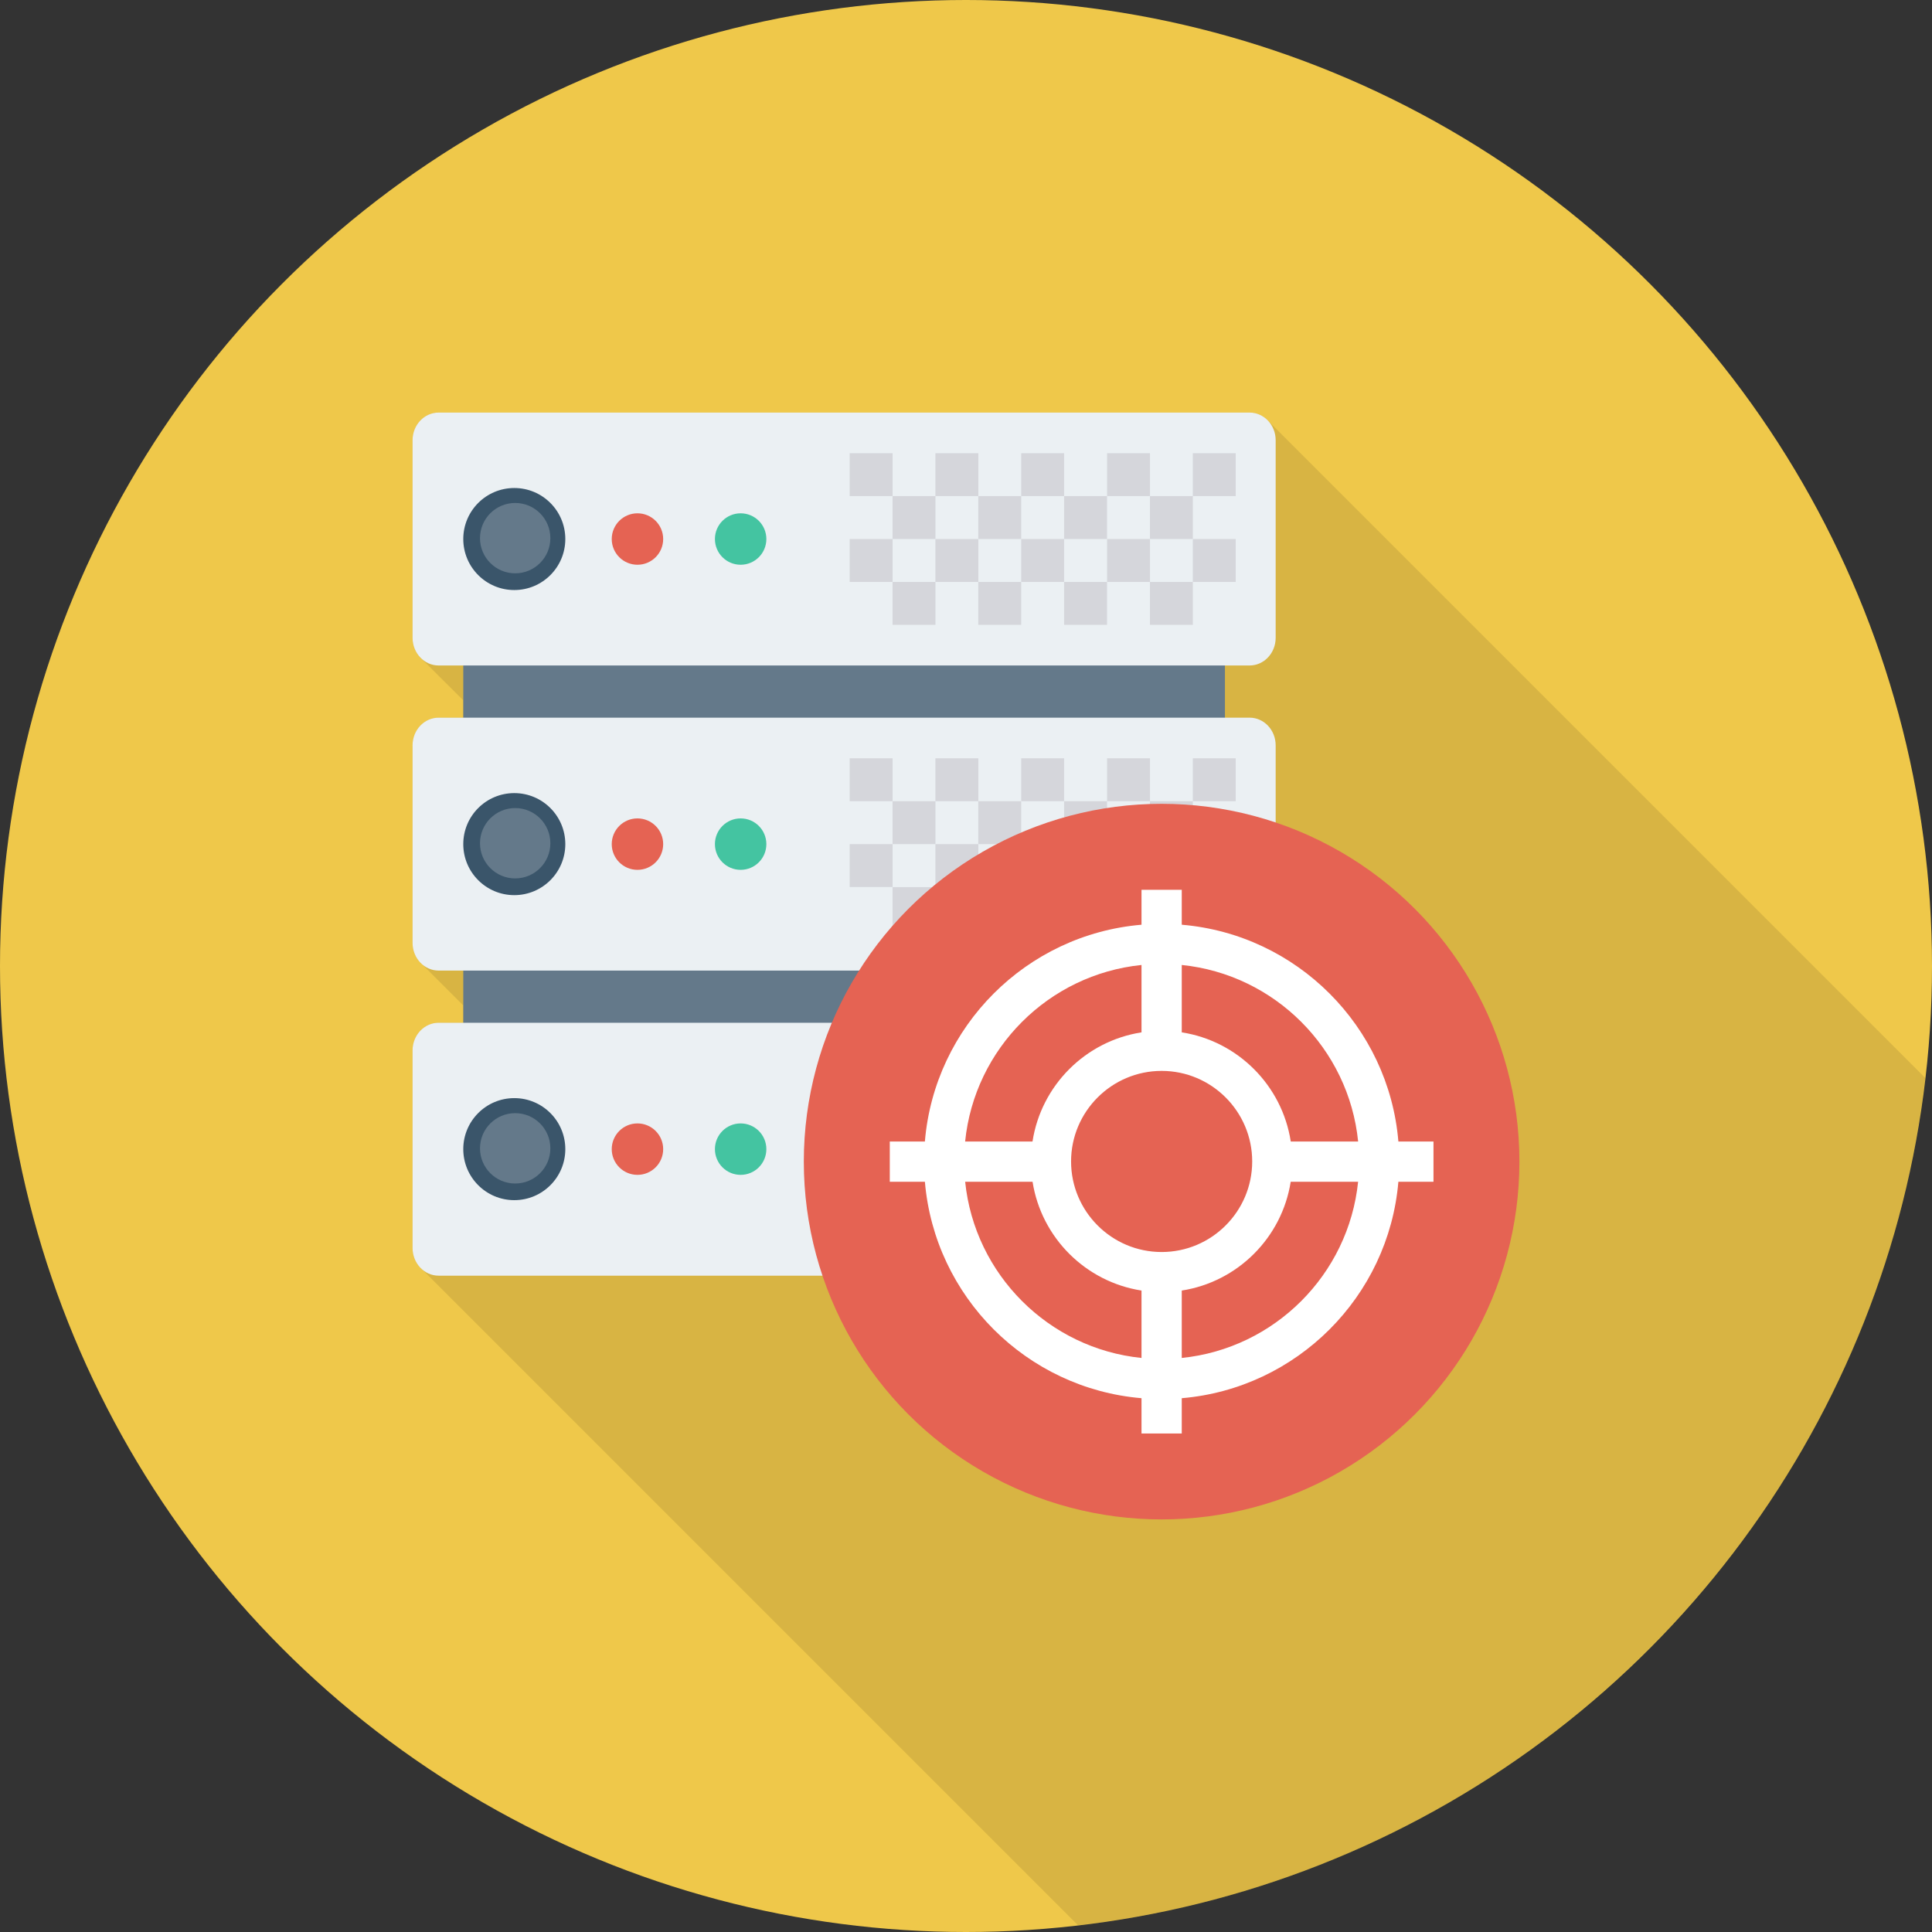 <?xml version="1.0" encoding="iso-8859-1"?>
<!-- Generator: Adobe Illustrator 19.0.0, SVG Export Plug-In . SVG Version: 6.00 Build 0)  -->
<svg xmlns="http://www.w3.org/2000/svg" xmlns:xlink="http://www.w3.org/1999/xlink" version="1.1" id="Capa_1" x="0px" y="0px" viewBox="0 0 384 384" style="enable-background:new 0 0 384 384;" xml:space="preserve">
<rect x="0" y="0" width="384" height="384" fill="#333333" stroke="none"/>
<circle style="fill:#EFC84A;" cx="192" cy="192" r="192"/>
<path style="opacity:0.1;enable-background:new    ;" d="M251.72,83.316c-0.88-0.84-2.08-1.319-3.36-1.319H87.16  c-2.84,0-5.16,2.48-5.16,5.52v39.24c0,1.559,0.6,2.96,1.6,4l8.48,8.44v3.439h-4.92c-2.84,0-5.16,2.48-5.16,5.52v39.24  c0,1.801,0.8,3.4,2.08,4.4h-0.04l8.04,8.04v3.44h-4.92c-2.84,0-5.16,2.48-5.16,5.52v39.24c0,1.52,0.56,2.88,1.52,3.88  l130.756,130.755c88.227-10.199,158.2-80.174,168.398-168.401L252.04,83.637L251.72,83.316z"/>
<rect x="92.08" y="121.6" style="fill:#64798A;" width="151.388" height="99.432"/>
<g>
	<path style="fill:#EBF0F3;" d="M248.369,82H87.18C84.318,82,82,84.462,82,87.499v39.271c0,3.037,2.318,5.499,5.18,5.499h161.189   c2.86,0,5.18-2.462,5.18-5.499V87.499C253.548,84.462,251.229,82,248.369,82z"/>
	<path style="fill:#EBF0F3;" d="M248.369,203.28H87.18c-2.862,0-5.18,2.462-5.18,5.499v39.271c0,3.037,2.318,5.499,5.18,5.499   h161.189c2.86,0,5.18-2.462,5.18-5.499v-39.271C253.548,205.742,251.229,203.28,248.369,203.28z"/>
	<path style="fill:#EBF0F3;" d="M248.369,142.64H87.18c-2.862,0-5.18,2.462-5.18,5.499v39.271c0,3.037,2.318,5.499,5.18,5.499   h161.189c2.86,0,5.18-2.462,5.18-5.499v-39.271C253.548,145.102,251.229,142.64,248.369,142.64z"/>
</g>
<circle style="fill:#3A556A;" cx="102.22" cy="107.136" r="10.14"/>
<circle style="fill:#64798A;" cx="102.396" cy="106.96" r="6.992"/>
<circle style="fill:#E56353;" cx="126.7" cy="107.136" r="5.112"/>
<circle style="fill:#44C4A1;" cx="147.208" cy="107.136" r="5.112"/>
<circle style="fill:#3A556A;" cx="102.22" cy="167.776" r="10.14"/>
<circle style="fill:#64798A;" cx="102.396" cy="167.6" r="6.992"/>
<circle style="fill:#E56353;" cx="126.7" cy="167.776" r="5.112"/>
<circle style="fill:#44C4A1;" cx="147.208" cy="167.776" r="5.112"/>
<circle style="fill:#3A556A;" cx="102.22" cy="228.4" r="10.14"/>
<circle style="fill:#64798A;" cx="102.396" cy="228.24" r="6.992"/>
<circle style="fill:#E56353;" cx="126.7" cy="228.4" r="5.112"/>
<circle style="fill:#44C4A1;" cx="147.208" cy="228.4" r="5.112"/>
<g>
	<rect x="168.88" y="90.076" style="fill:#D5D6DB;" width="8.528" height="8.528"/>
	<rect x="185.92" y="90.076" style="fill:#D5D6DB;" width="8.528" height="8.528"/>
	<rect x="202.976" y="90.076" style="fill:#D5D6DB;" width="8.528" height="8.528"/>
	<rect x="220.04" y="90.076" style="fill:#D5D6DB;" width="8.528" height="8.528"/>
	<rect x="237.08" y="90.076" style="fill:#D5D6DB;" width="8.528" height="8.528"/>
	<rect x="177.4" y="98.604" style="fill:#D5D6DB;" width="8.528" height="8.528"/>
	<rect x="194.44" y="98.604" style="fill:#D5D6DB;" width="8.528" height="8.528"/>
	<rect x="211.504" y="98.604" style="fill:#D5D6DB;" width="8.528" height="8.528"/>
	<rect x="228.56" y="98.604" style="fill:#D5D6DB;" width="8.528" height="8.528"/>
	<rect x="168.88" y="107.136" style="fill:#D5D6DB;" width="8.528" height="8.528"/>
	<rect x="185.92" y="107.136" style="fill:#D5D6DB;" width="8.528" height="8.528"/>
	<rect x="202.976" y="107.136" style="fill:#D5D6DB;" width="8.528" height="8.528"/>
	<rect x="220.04" y="107.136" style="fill:#D5D6DB;" width="8.528" height="8.528"/>
	<rect x="237.08" y="107.136" style="fill:#D5D6DB;" width="8.528" height="8.528"/>
	<rect x="177.4" y="115.664" style="fill:#D5D6DB;" width="8.528" height="8.528"/>
	<rect x="194.44" y="115.664" style="fill:#D5D6DB;" width="8.528" height="8.528"/>
	<rect x="211.504" y="115.664" style="fill:#D5D6DB;" width="8.528" height="8.528"/>
	<rect x="228.56" y="115.664" style="fill:#D5D6DB;" width="8.528" height="8.528"/>
	<rect x="168.88" y="150.716" style="fill:#D5D6DB;" width="8.528" height="8.528"/>
	<rect x="185.92" y="150.716" style="fill:#D5D6DB;" width="8.528" height="8.528"/>
	<rect x="202.976" y="150.716" style="fill:#D5D6DB;" width="8.528" height="8.528"/>
	<rect x="220.04" y="150.716" style="fill:#D5D6DB;" width="8.528" height="8.528"/>
	<rect x="237.08" y="150.716" style="fill:#D5D6DB;" width="8.528" height="8.528"/>
	<rect x="177.4" y="159.244" style="fill:#D5D6DB;" width="8.528" height="8.528"/>
	<rect x="194.44" y="159.244" style="fill:#D5D6DB;" width="8.528" height="8.528"/>
	<rect x="211.504" y="159.244" style="fill:#D5D6DB;" width="8.528" height="8.528"/>
	<rect x="228.56" y="159.244" style="fill:#D5D6DB;" width="8.528" height="8.528"/>
	<rect x="168.88" y="167.776" style="fill:#D5D6DB;" width="8.528" height="8.528"/>
	<rect x="185.92" y="167.776" style="fill:#D5D6DB;" width="8.528" height="8.528"/>
	<rect x="202.976" y="167.776" style="fill:#D5D6DB;" width="8.528" height="8.528"/>
	<rect x="220.04" y="167.776" style="fill:#D5D6DB;" width="8.528" height="8.528"/>
	<rect x="237.08" y="167.776" style="fill:#D5D6DB;" width="8.528" height="8.528"/>
	<rect x="177.4" y="176.32" style="fill:#D5D6DB;" width="8.528" height="8.528"/>
	<rect x="194.44" y="176.32" style="fill:#D5D6DB;" width="8.528" height="8.528"/>
	<rect x="211.504" y="176.32" style="fill:#D5D6DB;" width="8.528" height="8.528"/>
	<rect x="228.56" y="176.32" style="fill:#D5D6DB;" width="8.528" height="8.528"/>
	<rect x="168.88" y="211.356" style="fill:#D5D6DB;" width="8.528" height="8.528"/>
	<rect x="185.92" y="211.356" style="fill:#D5D6DB;" width="8.528" height="8.528"/>
	<rect x="202.976" y="211.356" style="fill:#D5D6DB;" width="8.528" height="8.528"/>
	<rect x="220.04" y="211.356" style="fill:#D5D6DB;" width="8.528" height="8.528"/>
	<rect x="237.08" y="211.356" style="fill:#D5D6DB;" width="8.528" height="8.528"/>
	<rect x="177.4" y="219.884" style="fill:#D5D6DB;" width="8.528" height="8.528"/>
	<rect x="194.44" y="219.884" style="fill:#D5D6DB;" width="8.528" height="8.528"/>
	<rect x="211.504" y="219.884" style="fill:#D5D6DB;" width="8.528" height="8.528"/>
	<rect x="228.56" y="219.884" style="fill:#D5D6DB;" width="8.528" height="8.528"/>
	<rect x="168.88" y="228.4" style="fill:#D5D6DB;" width="8.528" height="8.528"/>
	<rect x="185.92" y="228.4" style="fill:#D5D6DB;" width="8.528" height="8.528"/>
	<rect x="202.976" y="228.4" style="fill:#D5D6DB;" width="8.528" height="8.528"/>
	<rect x="220.04" y="228.4" style="fill:#D5D6DB;" width="8.528" height="8.528"/>
	<rect x="237.08" y="228.4" style="fill:#D5D6DB;" width="8.528" height="8.528"/>
	<rect x="177.4" y="236.96" style="fill:#D5D6DB;" width="8.528" height="8.528"/>
	<rect x="194.44" y="236.96" style="fill:#D5D6DB;" width="8.528" height="8.528"/>
	<rect x="211.504" y="236.96" style="fill:#D5D6DB;" width="8.528" height="8.528"/>
	<rect x="228.56" y="236.96" style="fill:#D5D6DB;" width="8.528" height="8.528"/>
</g>
<circle style="fill:#E56353;" cx="230.88" cy="230.88" r="71.116"/>
<path style="fill:#FFFFFF;" d="M284.915,226.883h-6.975c-1.914-22.88-20.178-41.156-43.056-43.086v-6.945h-8v6.945  c-22.879,1.931-41.143,20.206-43.057,43.086h-6.975v8h6.978c1.946,22.851,20.198,41.091,43.054,43.02v7.011h8v-7.011  c22.855-1.929,41.107-20.169,43.054-43.02h6.978V226.883z M269.94,226.883h-13.392c-1.718-11.148-10.521-19.962-21.665-21.694  v-13.392C253.356,193.674,268.079,208.409,269.94,226.883z M230.884,248.848c-9.926,0-18-8.074-18-18c0-9.926,8.074-18,18-18  c9.926,0,18,8.074,18,18C248.884,240.774,240.809,248.848,230.884,248.848z M226.884,191.797v13.392  c-11.144,1.732-19.948,10.547-21.665,21.694h-13.392C193.688,208.409,208.411,193.674,226.884,191.797z M191.833,234.883h13.396  c1.744,11.115,10.534,19.895,21.654,21.624v13.396C208.434,268.028,193.724,253.328,191.833,234.883z M234.884,269.903v-13.396  c11.12-1.729,19.91-10.509,21.654-21.624h13.397C268.043,253.328,253.333,268.028,234.884,269.903z"/>
<g>
</g>
<g>
</g>
<g>
</g>
<g>
</g>
<g>
</g>
<g>
</g>
<g>
</g>
<g>
</g>
<g>
</g>
<g>
</g>
<g>
</g>
<g>
</g>
<g>
</g>
<g>
</g>
<g>
</g>
</svg>
